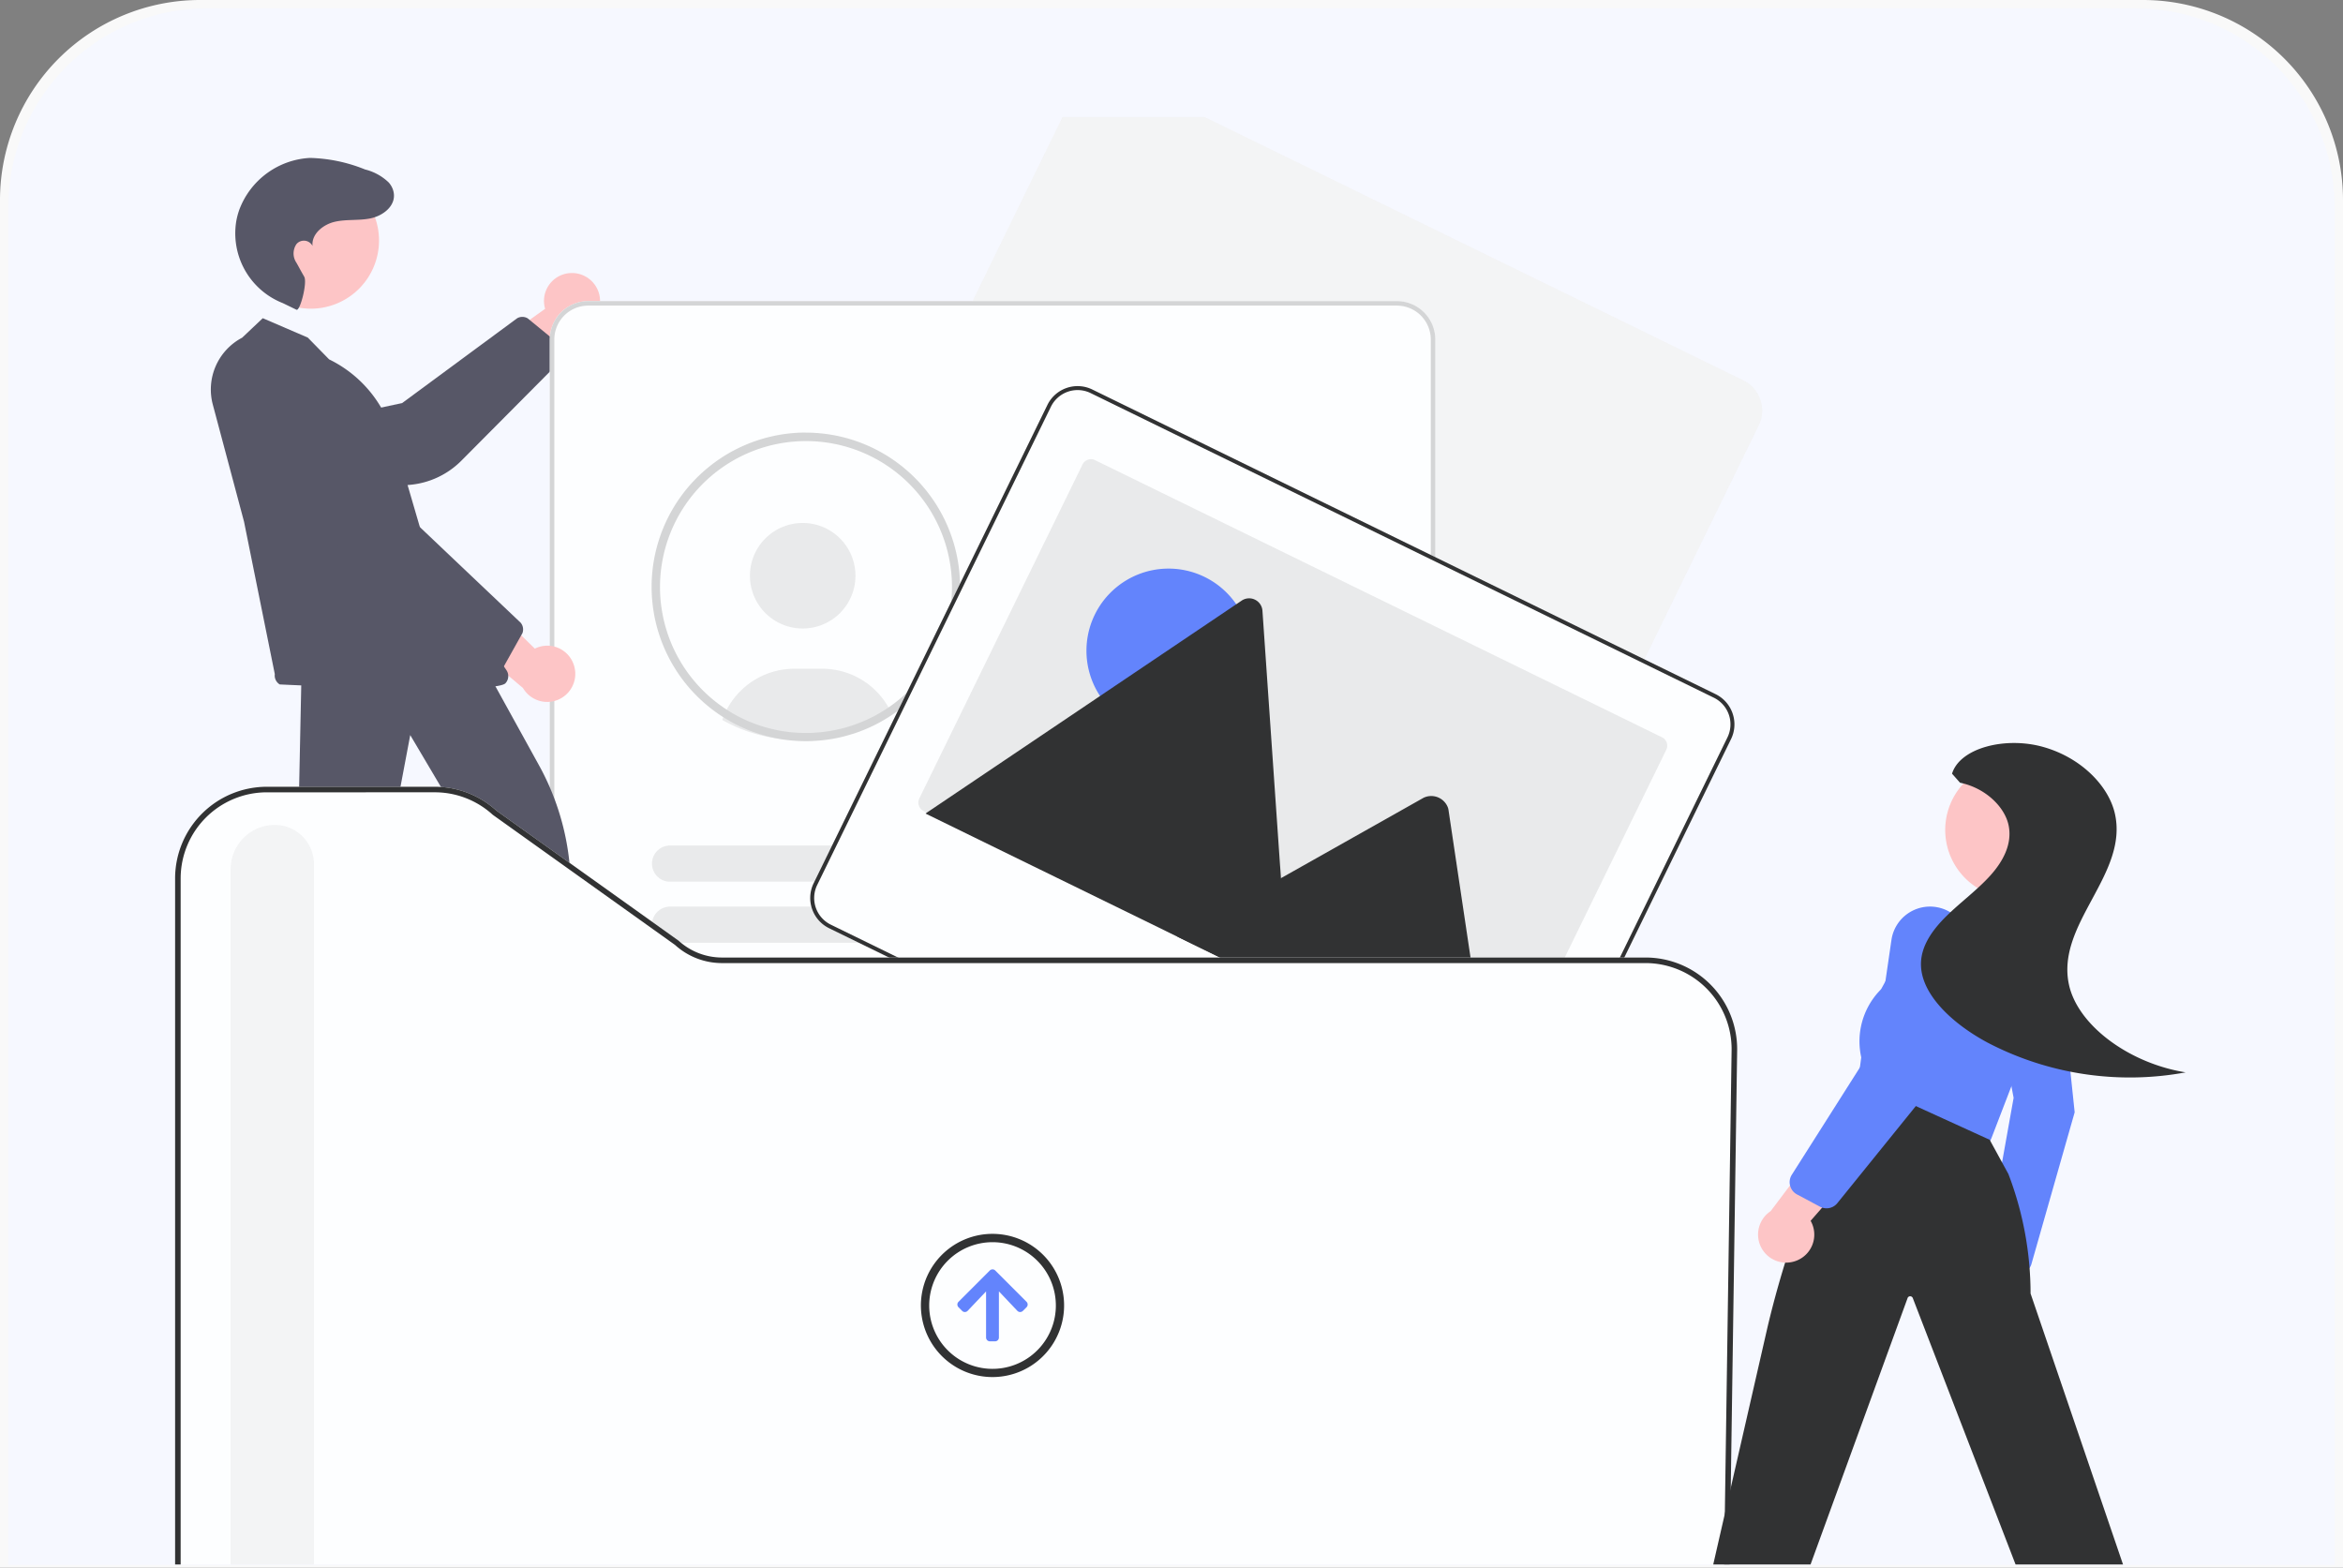<svg id="upload-illustration" xmlns="http://www.w3.org/2000/svg" xmlns:xlink="http://www.w3.org/1999/xlink" width="281" height="188" viewBox="0 0 281 188">
  <rect x="0" y="0" width="281" height="188" fill="#808080" stroke="none"/>
  <defs>
    <clipPath id="clip-path">
      <rect id="Rectangle_2" data-name="Rectangle 2" width="252" height="173.65" transform="translate(16 14)" fill="#fff"/>
    </clipPath>
  </defs>
  <path id="Path_35" data-name="Path 35" d="M0,23.829A23.829,23.829,0,0,1,23.829,0H255.171A23.829,23.829,0,0,1,279,23.829V186.662H0Z" transform="translate(1 1)" fill="#3e66fb"/>
  <path id="Path_36" data-name="Path 36" d="M0,24A24,24,0,0,1,24,0H257a24,24,0,0,1,24,24V188H0Z" fill="rgba(255,255,255,0.95)"/>
  <g id="Mask_Group_1" data-name="Mask Group 1" clip-path="url(#clip-path)">
    <g id="Group_4" data-name="Group 4">
      <g id="Group_3" data-name="Group 3" opacity="0.8">
        <path id="Path_37" data-name="Path 37" d="M68.223,32.761a3.349,3.349,0,0,0-2.845,4.275l-9.683,6.919,5.772,2.221,8.31-6.911a3.367,3.367,0,0,0-1.554-6.5Z" fill="#ffb8b8"/>
        <path id="Path_38" data-name="Path 38" d="M67.322,43.184,55.312,55.269a9.956,9.956,0,0,1-6.134,2.874L34.336,59.5a4.09,4.09,0,0,1-3.036-.954,4,4,0,0,1,1.763-6.977l15.162-3.228,13.8-10.175a1.263,1.263,0,0,1,1.255.009l3.754,3.075a1.233,1.233,0,0,1,.622,1.294A1.2,1.2,0,0,1,67.322,43.184Z" fill="#2f2e41"/>
        <path id="Path_39" data-name="Path 39" d="M211.322,49.677a4.041,4.041,0,0,0-2.238-4.063L134.338,9.082a4.029,4.029,0,0,0-5.391,1.849v0l-28.035,57.36a4.036,4.036,0,0,0,1.851,5.392l74.747,36.533a4.038,4.038,0,0,0,5.392-1.852l28.035-57.359A4.011,4.011,0,0,0,211.322,49.677Z" fill="#f2f2f2"/>
        <path id="Path_40" data-name="Path 40" d="M167.532,176.986H70.545a4.612,4.612,0,0,1-4.605-4.606V40.715a4.611,4.611,0,0,1,4.605-4.605h96.987a4.612,4.612,0,0,1,4.606,4.605V172.38a4.613,4.613,0,0,1-4.606,4.606Z" fill="#fff"/>
        <path id="Path_41" data-name="Path 41" d="M96.269,75.374a6.328,6.328,0,1,0-6.328-6.328A6.327,6.327,0,0,0,96.269,75.374Z" fill="#e6e6e6"/>
        <path id="Path_42" data-name="Path 42" d="M86.625,86.341a18.124,18.124,0,0,0,2.8,1.289l.171.059a18.238,18.238,0,0,0,6.063,1.03c.416,0,.816-.015,1.19-.043a18.039,18.039,0,0,0,2.705-.373c.489-.107.976-.235,1.448-.379.114-.034.22-.067.335-.1a18.36,18.36,0,0,0,5.346-2.77,8.282,8.282,0,0,0-.426-.716A9.131,9.131,0,0,0,98.6,80.2H95.27a9.164,9.164,0,0,0-8.334,5.358A8.325,8.325,0,0,0,86.625,86.341Z" fill="#e6e6e6"/>
        <path id="Path_43" data-name="Path 43" d="M98.416,88.145a1.2,1.2,0,0,0-.593.208,17.715,17.715,0,0,0,2.655-.368Z" fill="#2f2e41"/>
        <path id="Path_44" data-name="Path 44" d="M96.653,51.875a18.505,18.505,0,0,0-9.232,34.542,18.2,18.2,0,0,0,2.941,1.369l.173.06a18.4,18.4,0,0,0,6.118,1.039c.4,0,.806-.013,1.2-.043a18.194,18.194,0,0,0,2.727-.376c.5-.11,1-.24,1.462-.383.114-.033.22-.067.337-.1a18.507,18.507,0,0,0-5.728-36.1ZM107.39,84.243a17.557,17.557,0,0,1-5.312,2.8l-.317.1c-.443.137-.909.257-1.388.36a17.074,17.074,0,0,1-2.581.36c-.376.027-.759.04-1.139.04a17.5,17.5,0,0,1-5.792-.982l-.163-.057a17.069,17.069,0,0,1-2.917-1.372,17.508,17.508,0,1,1,19.609-1.249Z" fill="#ccc"/>
        <path id="Path_45" data-name="Path 45" d="M167.532,176.986H70.545a4.612,4.612,0,0,1-4.605-4.606V40.715a4.611,4.611,0,0,1,4.605-4.605h96.987a4.612,4.612,0,0,1,4.606,4.605V172.38a4.613,4.613,0,0,1-4.606,4.606ZM70.545,36.651a4.068,4.068,0,0,0-4.064,4.064V172.38a4.069,4.069,0,0,0,4.064,4.064h96.987a4.07,4.07,0,0,0,4.064-4.064V40.715a4.069,4.069,0,0,0-4.064-4.064Z" fill="#ccc"/>
        <path id="Path_46" data-name="Path 46" d="M148.757,70.307H121.312a2.171,2.171,0,0,1,0-4.342h27.445a2.171,2.171,0,0,1,0,4.342Z" fill="#e6e6e6"/>
        <path id="Path_47" data-name="Path 47" d="M157.713,77.635h-36.4a2.171,2.171,0,0,1,0-4.342h36.4a2.171,2.171,0,0,1,0,4.342Z" fill="#e6e6e6"/>
        <path id="Path_48" data-name="Path 48" d="M148.717,105.741H80.364a2.171,2.171,0,0,1,0-4.343h68.353a2.171,2.171,0,0,1,0,4.343Z" fill="#e6e6e6"/>
        <path id="Path_49" data-name="Path 49" d="M157.673,113.069H80.364a2.171,2.171,0,1,1,0-4.342h77.309a2.171,2.171,0,0,1,0,4.342Z" fill="#e6e6e6"/>
        <path id="Path_50" data-name="Path 50" d="M148.717,129.909H80.364a2.171,2.171,0,0,1,0-4.343h68.353a2.171,2.171,0,0,1,0,4.343Z" fill="#e6e6e6"/>
        <path id="Path_51" data-name="Path 51" d="M157.673,137.237H80.364a2.171,2.171,0,1,1,0-4.342h77.309a2.171,2.171,0,0,1,0,4.342Z" fill="#e6e6e6"/>
        <path id="Path_52" data-name="Path 52" d="M148.716,154.081H80.364a2.171,2.171,0,0,1,0-4.343h68.352a2.171,2.171,0,1,1,0,4.343Z" fill="#e6e6e6"/>
        <path id="Path_53" data-name="Path 53" d="M157.672,161.409H80.364a2.172,2.172,0,0,1,0-4.343h77.308a2.172,2.172,0,0,1,0,4.343Z" fill="#e6e6e6"/>
        <path id="Path_54" data-name="Path 54" d="M207.991,87.31a4.038,4.038,0,0,0-2.237-4.063L131.007,46.715a4.029,4.029,0,0,0-5.39,1.849l0,0L97.58,105.926a4.037,4.037,0,0,0,1.852,5.392l74.747,36.533A4.039,4.039,0,0,0,179.571,146l28.035-57.36A4.009,4.009,0,0,0,207.991,87.31Z" fill="#fff"/>
        <path id="Path_55" data-name="Path 55" d="M207.991,87.31a4.038,4.038,0,0,0-2.237-4.063L131.007,46.715a4.029,4.029,0,0,0-5.39,1.849l0,0L97.58,105.926a4.037,4.037,0,0,0,1.852,5.392l74.747,36.533A4.039,4.039,0,0,0,179.571,146l28.035-57.36A4.009,4.009,0,0,0,207.991,87.31Zm-28.846,58.481a3.563,3.563,0,0,1-4.758,1.634L99.64,110.892a3.562,3.562,0,0,1-1.634-4.758l28.034-57.36a3.562,3.562,0,0,1,4.758-1.634l74.747,36.533a3.561,3.561,0,0,1,1.633,4.757Z"/>
        <path id="Path_56" data-name="Path 56" d="M199.839,89.921l-19.576,40.052a1.122,1.122,0,0,1-1.5.516h0L110.77,97.258a.93.93,0,0,1-.139-.082,1.122,1.122,0,0,1-.377-1.419L129.83,55.7a1.119,1.119,0,0,1,.644-.569,1.118,1.118,0,0,1,.433-.059,1.13,1.13,0,0,1,.424.112L199.323,88.42a1.122,1.122,0,0,1,.516,1.5h0Z" fill="#e6e6e6"/>
        <path id="Path_57" data-name="Path 57" d="M140.146,87.885a9.847,9.847,0,1,0-9.846-9.847A9.847,9.847,0,0,0,140.146,87.885Z" fill="#3e66fb"/>
        <path id="Path_58" data-name="Path 58" d="M154.564,118.859l-43.4-21.211a.961.961,0,0,1-.156-.092l37.9-25.521a1.6,1.6,0,0,1,2.5,1.223l2.114,30.592.1,1.464Z"/>
        <path id="Path_59" data-name="Path 59" d="M154.564,118.858l-14.818-7.242,12.438-7.011.9-.505.447-.252.1,1.464Z" opacity="0.2"/>
        <path id="Path_60" data-name="Path 60" d="M178.728,130.67l-37.536-18.346,12.437-7.01.9-.506,16.208-9.136a2.135,2.135,0,0,1,2.93,1.221,1.918,1.918,0,0,1,.053.237Z"/>
        <path id="Path_61" data-name="Path 61" d="M62.911,134.167h4.083l1.943-15.748H62.91Z" fill="#ffb8b8"/>
        <path id="Path_62" data-name="Path 62" d="M61.869,132.832H69.91a5.124,5.124,0,0,1,5.124,5.124v.167H61.869Z" fill="#2f2e41"/>
        <path id="Path_63" data-name="Path 63" d="M31.175,131.566l4.23.828,5.2-15.923-6.243-1.221Z" fill="#ffb8b8"/>
        <path id="Path_64" data-name="Path 64" d="M30.366,129.973,38.7,131.6h0a5.41,5.41,0,0,1,4.27,6.348l-.034.172-13.64-2.668Z" fill="#2f2e41"/>
        <path id="Path_65" data-name="Path 65" d="M68.851,79.839a3.349,3.349,0,0,0-4.708-2.051l-8.51-8.319-1.174,6.072,8.262,6.969a3.367,3.367,0,0,0,6.131-2.671Z" fill="#ffb8b8"/>
        <path id="Path_66" data-name="Path 66" d="M37.276,37.02a8.18,8.18,0,1,0-8.18-8.18A8.18,8.18,0,0,0,37.276,37.02Z" fill="#ffb8b8"/>
        <path id="Path_67" data-name="Path 67" d="M35.558,37.146c.435.19,1.325-3.273.926-3.965-.593-1.03-.558-1.023-.951-1.7a1.976,1.976,0,0,1,.028-2.214,1.165,1.165,0,0,1,1.922.232c-.15-1.428,1.263-2.576,2.662-2.9s2.875-.122,4.282-.409c1.633-.333,3.331-1.7,2.68-3.5a2.529,2.529,0,0,0-.493-.811,6.237,6.237,0,0,0-2.835-1.557,18.774,18.774,0,0,0-6.6-1.383,9.591,9.591,0,0,0-8.474,6.2,8.706,8.706,0,0,0-.361,1.341,8.99,8.99,0,0,0,5.58,9.874Z" fill="#2f2e41"/>
        <path id="Path_68" data-name="Path 68" d="M33.55,82.082a1.251,1.251,0,0,1-.592-1.238L29.267,62.56,25.525,48.528h0A7.018,7.018,0,0,1,29.039,40.5l2.474-2.34,5.4,2.325L39.473,43.1a14.663,14.663,0,0,1,7.658,9.079l4.112,14.072,9.5,14.13a1.256,1.256,0,0,1-.123,1.558C59.3,83.356,33.55,82.082,33.55,82.082Z" fill="#2f2e41"/>
        <path id="Path_69" data-name="Path 69" d="M58.432,80.781l-14-9.7a9.957,9.957,0,0,1-3.905-5.535L36.586,51.168a4.09,4.09,0,0,1,.407-3.156,3.995,3.995,0,0,1,7.178.512l5.838,14.361,12.439,11.8a1.263,1.263,0,0,1,.211,1.238L60.29,80.161A1.233,1.233,0,0,1,59.125,81,1.2,1.2,0,0,1,58.432,80.781Z" fill="#2f2e41"/>
        <path id="Path_70" data-name="Path 70" d="M29.338,129.128a1.247,1.247,0,0,1-.149-1.14l6.479-23.552.479-23.078,21.809-1.5.106-.007,6.569,11.906a30.631,30.631,0,0,1,3.7,12.068l2.165,23.722A1.237,1.237,0,0,1,69.41,128.9l-6.576.626a1.224,1.224,0,0,1-1.358-1.037l-2.67-24.106L49.2,88.154l-3.225,17.09-6.682,23.6a1.237,1.237,0,0,1-1.152.808l-7.793,0a1.212,1.212,0,0,1-1.007-.529Z" fill="#2f2e41"/>
        <path id="Path_71" data-name="Path 71" d="M196.331,206.588H31.99A11,11,0,0,1,21,195.6V105.346A11,11,0,0,1,31.99,94.355H52.14a10.965,10.965,0,0,1,7.392,2.857l21.851,15.6a7.718,7.718,0,0,0,5.215,2.021H197.351a10.988,10.988,0,0,1,10.989,11.151l-1.02,69.771a11.036,11.036,0,0,1-10.989,10.829Z" fill="#fff"/>
        <path id="Path_72" data-name="Path 72" d="M194.871,201.261H32.963a5.307,5.307,0,0,1-5.3-5.3V104.231a5.307,5.307,0,0,1,5.3-5.3,4.7,4.7,0,0,1,4.689,4.689v86.013a4.973,4.973,0,0,0,4.969,4.968h151.7a3.372,3.372,0,0,1,3.3,2.527,3.235,3.235,0,0,1-1.434,3.725A2.524,2.524,0,0,1,194.871,201.261Z" fill="#f2f2f2"/>
        <path id="Path_73" data-name="Path 73" d="M115.39,157.207l-.426-.427a.457.457,0,0,1-.021-.645l.021-.021,3.74-3.743a.454.454,0,0,1,.145-.1.465.465,0,0,1,.173-.04.455.455,0,0,1,.327.123l.021.021,3.74,3.74a.459.459,0,0,1,.1.148.49.49,0,0,1,.039.177.454.454,0,0,1-.033.178.469.469,0,0,1-.1.152l-.012.011-.426.426a.459.459,0,0,1-.148.1.456.456,0,0,1-.355.006.469.469,0,0,1-.152-.1l-.011-.012-2.211-2.331V160.4a.463.463,0,0,1-.034.176.456.456,0,0,1-.1.15.44.44,0,0,1-.148.1.463.463,0,0,1-.176.037h-.619a.464.464,0,0,1-.463-.463v-5.525l-2.211,2.331a.462.462,0,0,1-.655.008Z" fill="#3e66fb"/>
        <path id="Path_74" data-name="Path 74" d="M119.03,148.972a7.595,7.595,0,1,1-5.365,2.225A7.588,7.588,0,0,1,119.03,148.972Zm0-1a8.587,8.587,0,1,0,6.074,2.515A8.585,8.585,0,0,0,119.03,147.973Z"/>
        <path id="Path_75" data-name="Path 75" d="M196.331,206.588H31.99A11,11,0,0,1,21,195.6V105.346A11,11,0,0,1,31.99,94.355H52.14a10.965,10.965,0,0,1,7.392,2.857l21.851,15.6a7.718,7.718,0,0,0,5.215,2.021H197.351a10.988,10.988,0,0,1,10.989,11.151l-1.02,69.771a11.036,11.036,0,0,1-10.989,10.829ZM31.99,95.021a10.336,10.336,0,0,0-10.324,10.325V195.6A10.335,10.335,0,0,0,31.99,205.922H196.331a10.366,10.366,0,0,0,10.323-10.173l1.02-69.771A10.326,10.326,0,0,0,197.351,115.5H86.6a8.382,8.382,0,0,1-5.649-2.182L59.1,97.718a10.3,10.3,0,0,0-6.958-2.7Z"/>
        <path id="Path_76" data-name="Path 76" d="M242.459,159.66a3.76,3.76,0,0,0,.1-4.763,3.06,3.06,0,0,0-.356-.364l3.075-11.353-5.125,1.7L238.015,155.4a3.785,3.785,0,0,0,.339,4.146,2.631,2.631,0,0,0,4.1.113Z" fill="#ffb8b8"/>
        <path id="Path_77" data-name="Path 77" d="M242.262,152.676a1.241,1.241,0,0,1-.192-.015l-2.671-.4a1.449,1.449,0,0,1-1-.7,1.858,1.858,0,0,1-.234-1.289l3.332-18.611-2.26-11.956a4.827,4.827,0,0,1,2.615-5.406,3.57,3.57,0,0,1,3.494.448,4.76,4.76,0,0,1,1.872,3.4l1.6,15.246-.019.066-5.148,18.067a1.492,1.492,0,0,1-1.386,1.149Z" fill="#3e66fb"/>
        <path id="Path_78" data-name="Path 78" d="M241.474,107.715a8.18,8.18,0,1,0-8.18-8.18A8.179,8.179,0,0,0,241.474,107.715Z" fill="#ffb8b8"/>
        <path id="Path_79" data-name="Path 79" d="M237.286,137.558a1.662,1.662,0,0,1-.6-.111l-12.929-4.973a1.659,1.659,0,0,1-1.053-1.774l.519-3.894a8.827,8.827,0,0,1,2.082-7.857l.315-.346,3.825-6.975a4.083,4.083,0,0,1,5.572-1.6l6.754,3.774a4.076,4.076,0,0,1,1.882,2.273,12.456,12.456,0,0,1-.191,8.392l-4.624,12.024a1.677,1.677,0,0,1-1.556,1.068Z" fill="#3e66fb"/>
        <path id="Path_80" data-name="Path 80" d="M203.4,204.478l-.017,0a1.66,1.66,0,0,1-1.326-1.351,1.648,1.648,0,0,1,.02-.667l9.907-43.307a116.767,116.767,0,0,1,6.7-20.031l4.215-9.61,15.728,7.18,2.245,4.107a40.215,40.215,0,0,1,2.657,14.328l15.981,46.835a1.666,1.666,0,0,1-1.3,2.181l-8.749-.1a1.306,1.306,0,0,1-.25.021,1.653,1.653,0,0,1-1.539-1.044L229.4,155.664a.335.335,0,0,0-.128-.153.332.332,0,0,0-.193-.053.319.319,0,0,0-.3.218l-17.334,47.589a1.656,1.656,0,0,1-1.861,1.069Z"/>
        <path id="Path_81" data-name="Path 81" d="M215.364,151.222a3.35,3.35,0,0,0,1.787-4.814l7.834-8.959-6.128-.836-6.5,8.636a3.367,3.367,0,0,0,3.007,5.973Z" fill="#ffb8b8"/>
        <path id="Path_82" data-name="Path 82" d="M219.057,144.909a1.666,1.666,0,0,1-.782-.195l-2.757-1.47a1.665,1.665,0,0,1-.622-2.362l10.182-16.044,1.766-12.108a4.674,4.674,0,1,1,9.165,1.783l-3.645,14.924-12.011,14.855a1.659,1.659,0,0,1-1.3.617Z" fill="#3e66fb"/>
        <path id="Path_83" data-name="Path 83" d="M234.111,92.785c.946-3.1,6.412-4.487,10.956-3.2s7.808,4.662,8.568,7.962c1.682,7.308-7.094,13.239-5.5,20.547,1.052,4.835,7.139,9.407,13.994,10.511a36.864,36.864,0,0,1-23.782-3.583c-4.36-2.349-8.018-5.894-7.963-9.47.034-2.165,1.411-4.08,3.1-5.733s3.7-3.125,5.246-4.851,2.617-3.794,2.166-5.985-2.743-4.477-5.826-5.115Z"/>
      </g>
    </g>
  </g>
</svg>
